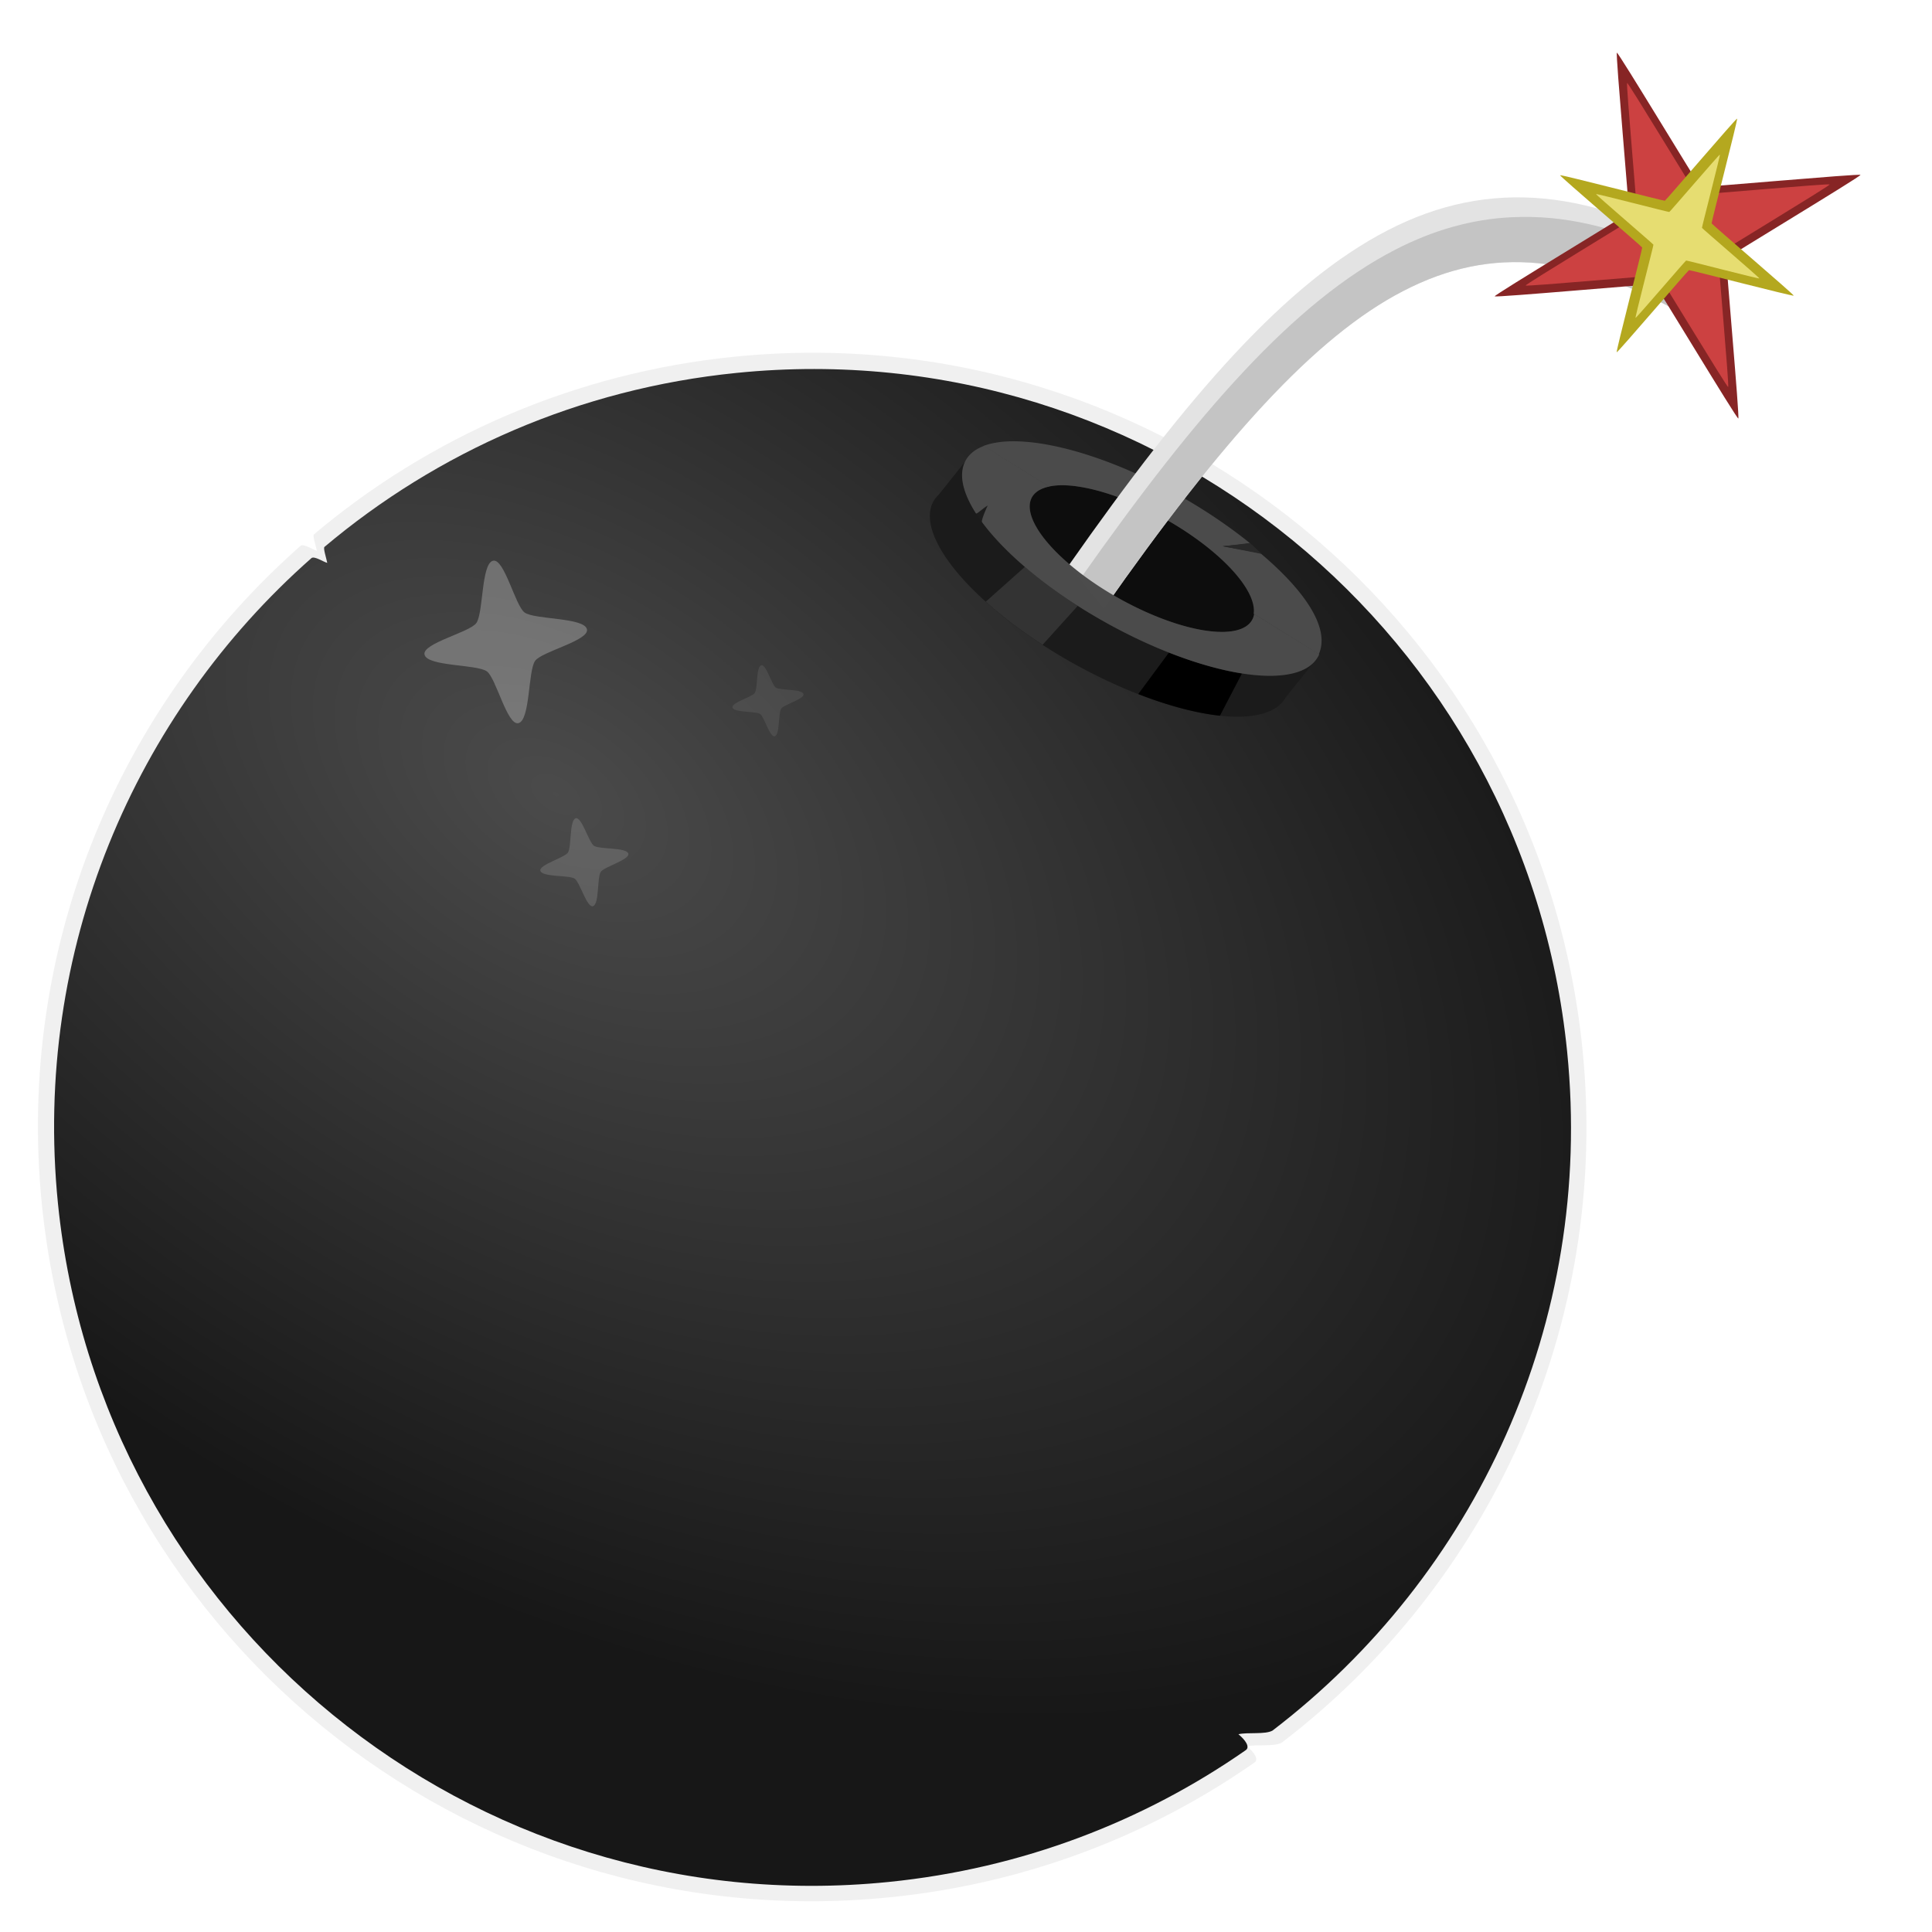 <?xml version="1.0" encoding="UTF-8" standalone="no"?>
<!-- Created with Inkscape (http://www.inkscape.org/) -->

<svg
   width="60"
   height="60"
   viewBox="0 0 15.875 15.875"
   version="1.1"
   id="svg5"
   inkscape:version="1.2 (56b05e47e7, 2022-06-09, custom)"
   sodipodi:docname="destroy.svg"
   inkscape:export-filename="../27a000a1/destroy.png"
   inkscape:export-xdpi="64"
   inkscape:export-ydpi="64"
   xmlns:inkscape="http://www.inkscape.org/namespaces/inkscape"
   xmlns:sodipodi="http://sodipodi.sourceforge.net/DTD/sodipodi-0.dtd"
   xmlns:xlink="http://www.w3.org/1999/xlink"
   xmlns="http://www.w3.org/2000/svg"
   xmlns:svg="http://www.w3.org/2000/svg">
  <sodipodi:namedview
     id="namedview7"
     pagecolor="#18b2e9"
     bordercolor="#666666"
     borderopacity="1.0"
     inkscape:showpageshadow="false"
     inkscape:pageopacity="0"
     inkscape:pagecheckerboard="0"
     inkscape:deskcolor="#d1d1d1"
     inkscape:document-units="mm"
     showgrid="false"
     showguides="true"
     inkscape:zoom="5.6568543"
     inkscape:cx="31.908193"
     inkscape:cy="44.724504"
     inkscape:window-width="1251"
     inkscape:window-height="995"
     inkscape:window-x="2589"
     inkscape:window-y="0"
     inkscape:window-maximized="0"
     inkscape:current-layer="layer1"
     showborder="true"
     borderlayer="false" />
  <defs
     id="defs2">
    <linearGradient
       inkscape:collect="always"
       id="linearGradient3009">
      <stop
         style="stop-color:#4a4a4a;stop-opacity:1;"
         offset="0"
         id="stop3005" />
      <stop
         style="stop-color:#161616;stop-opacity:1;"
         offset="1"
         id="stop3007" />
    </linearGradient>
    <radialGradient
       inkscape:collect="always"
       xlink:href="#linearGradient3009"
       id="radialGradient3011"
       cx="8.963"
       cy="13.277"
       fx="8.963"
       fy="13.277"
       r="8.976"
       gradientUnits="userSpaceOnUse"
       gradientTransform="matrix(0.963,0.622,-0.377,0.583,2.579,-7.201)" />
    <filter
       inkscape:collect="always"
       style="color-interpolation-filters:sRGB"
       id="filter3349"
       x="-0.082"
       y="-0.082"
       width="1.164"
       height="1.164">
      <feGaussianBlur
         inkscape:collect="always"
         stdDeviation="0.108"
         id="feGaussianBlur3351" />
    </filter>
    <filter
       inkscape:collect="always"
       style="color-interpolation-filters:sRGB"
       id="filter3353"
       x="-0.033"
       y="-0.033"
       width="1.067"
       height="1.067">
      <feGaussianBlur
         inkscape:collect="always"
         stdDeviation="0.044"
         id="feGaussianBlur3355" />
    </filter>
    <filter
       inkscape:collect="always"
       style="color-interpolation-filters:sRGB"
       id="filter3412"
       x="-0.01"
       y="-0.01"
       width="1.02"
       height="1.02">
      <feGaussianBlur
         inkscape:collect="always"
         stdDeviation="0.059"
         id="feGaussianBlur3414" />
    </filter>
  </defs>
  <g
     inkscape:label="Layer 1"
     inkscape:groupmode="layer"
     id="layer1"
     transform="translate(-1.824,0.314)">
    <g
       id="g4697"
       style="display:inline"
       transform="translate(0.187,0.094)">
      <path
         id="path3402"
         style="opacity:0.421;mix-blend-mode:normal;fill:#000000;fill-opacity:0.328;stroke:none;stroke-width:0.148;stroke-linejoin:round;stroke-dasharray:none;stroke-opacity:1;filter:url(#filter3412)"
         d="m 14.844,7.983 c 0.26,2.585 -0.879,4.988 -2.802,6.457 -0.069,0.04 -0.239,0.014 -0.324,0.034 0.065,0.054 0.113,0.121 0.07,0.151 C 10.814,15.306 9.656,15.754 8.389,15.881 4.426,16.28 0.89,13.39 0.491,9.426 0.249,7.022 1.218,4.775 2.901,3.29 2.928,3.267 3.017,3.327 3.053,3.336 3.044,3.293 3.011,3.196 3.026,3.183 4.098,2.28 5.445,1.679 6.946,1.528 10.91,1.13 14.446,4.02 14.844,7.983 Z"
         sodipodi:nodetypes="sccsssscssss"
         transform="matrix(0.882,0,0,0.882,1.548,1.175)" />
      <path
         id="path3274"
         style="display:inline;opacity:0.772;fill:#ffffff;fill-opacity:0.034;stroke:none;stroke-width:0.247;stroke-linejoin:round;stroke-dasharray:none;stroke-opacity:1"
         d="M 7.741,2.882 A 6.076,6.076 0 0 0 2.303,9.535 6.076,6.076 0 0 0 5.456,14.27 5.772,10.429 59.652 0 0 9.049,12.66 5.772,10.429 59.652 0 0 14.327,7.846 6.076,6.076 0 0 0 7.741,2.882 Z" />
      <path
         id="path184"
         style="opacity:0.995;fill:url(#radialGradient3011);stroke:none;stroke-width:0.128;stroke-linejoin:round;stroke-dasharray:none;stroke-opacity:1"
         d="m 14.514,8.233 c 0.225,2.233 -0.759,4.309 -2.421,5.579 -0.06,0.034 -0.206,0.012 -0.28,0.03 0.056,0.046 0.098,0.105 0.06,0.131 C 11.032,14.559 10.032,14.946 8.937,15.056 5.513,15.401 2.458,12.904 2.113,9.479 1.905,7.402 2.741,5.461 4.196,4.178 4.219,4.158 4.296,4.21 4.326,4.217 4.319,4.18 4.291,4.096 4.303,4.086 5.23,3.305 6.394,2.786 7.691,2.656 11.115,2.311 14.17,4.808 14.514,8.233 Z"
         sodipodi:nodetypes="sccsssscssss" />
    </g>
    <path
       id="path951"
       style="opacity:0.995;fill:#1c1c1c;fill-opacity:1;stroke-width:0.231;stroke-linejoin:round"
       d="M 9.761,3.47 9.538,3.75 a 1.657,0.604 29.13 0 0 -0.044,0.055 1.657,0.604 29.13 0 0 1.153,1.334 1.657,0.604 29.13 0 0 1.741,0.279 l 0.223,-0.28 A 1.657,0.604 29.13 0 1 10.915,4.804 1.657,0.604 29.13 0 1 9.761,3.47 Z" />
    <ellipse
       style="opacity:0.995;fill:#0e0e0e;fill-opacity:1;stroke-width:0.145;stroke-linejoin:round"
       id="ellipse1965"
       cx="11.873"
       cy="-1.721"
       rx="1.036"
       ry="0.378"
       transform="rotate(29.13)" />
    <path
       id="path1951"
       style="fill:#333333;fill-opacity:1;stroke:none;stroke-width:0.168px;stroke-linecap:butt;stroke-linejoin:miter;stroke-opacity:1"
       d="M 10.246,4.343 9.924,4.63 A 1.657,0.604 29.13 0 0 10.391,4.984 L 10.68,4.664 A 1.657,0.604 29.13 0 1 10.246,4.343 Z" />
    <path
       id="path4739"
       style="opacity:0.995;fill:#4c4c4c;fill-opacity:1;stroke:none;stroke-width:0.231;stroke-linejoin:round"
       d="m 10.142,3.312 c -0.092,7.999e-4 -0.172,0.014 -0.237,0.038 l 0.538,0.334 a 1.036,0.378 29.13 0 1 0.111,-0.011 1.036,0.378 29.13 0 1 0.834,0.272 1.036,0.378 29.13 0 1 0.737,0.784 l 0.535,0.333 c 0.09,-0.2 -0.085,-0.496 -0.474,-0.826 -0.009,-0.008 -0.318,-0.062 -0.318,-0.062 0,0 0.234,-0.019 0.224,-0.027 C 11.922,4.01 11.721,3.873 11.497,3.748 10.985,3.463 10.481,3.309 10.142,3.312 Z" />
    <g
       id="g4733"
       transform="translate(0.27,0.226)">
      <path
         style="color:#000000;display:inline;fill:#e3e3e3;fill-opacity:1;stroke-width:1.272;-inkscape-stroke:none"
         d="m 14.242,1.092 c -0.442,-0.042 -0.864,0.043 -1.283,0.259 -0.837,0.431 -1.642,1.354 -2.623,2.754 l 0.288,0.356 c 0.964,-1.376 1.73,-2.233 2.461,-2.61 0.731,-0.377 1.442,-0.307 2.377,0.236 L 15.64,1.591 C 15.144,1.304 14.684,1.134 14.242,1.092 Z"
         id="path1967" />
      <path
         id="path2074"
         style="color:#000000;display:inline;fill:#c4c4c4;fill-opacity:1;stroke-width:1.272;-inkscape-stroke:none"
         d="m 13.973,1.245 c -0.325,0.016 -0.641,0.105 -0.955,0.267 -0.828,0.427 -1.624,1.334 -2.589,2.706 l 0.196,0.242 c 0.964,-1.376 1.73,-2.233 2.461,-2.61 0.731,-0.377 1.441,-0.307 2.377,0.236 L 15.602,1.697 C 15.143,1.443 14.714,1.292 14.3,1.252 14.19,1.242 14.081,1.24 13.973,1.245 Z" />
    </g>
    <path
       id="path1960"
       style="opacity:0.995;fill:#000000;fill-opacity:1;stroke-width:0.231;stroke-linejoin:round"
       d="M 11.429,5.048 11.177,5.389 A 1.657,0.604 29.13 0 0 11.848,5.567 L 12.029,5.22 A 1.657,0.604 29.13 0 1 11.429,5.048 Z" />
    <path
       sodipodi:type="star"
       style="opacity:0.995;fill:#872525;fill-opacity:1;stroke:none;stroke-width:0.365;stroke-linejoin:round;stroke-dasharray:none;stroke-opacity:1"
       id="path2131"
       inkscape:flatsided="false"
       sodipodi:sides="4"
       sodipodi:cx="17.301138"
       sodipodi:cy="6.3821087"
       sodipodi:r1="1.5834231"
       sodipodi:r2="0.44255641"
       sodipodi:arg1="0.025407515"
       sodipodi:arg2="0.78665526"
       inkscape:rounded="0.01"
       inkscape:randomized="0"
       d="m 18.884,6.422 c -1.6e-5,0.013 -1.261,0.264 -1.27,0.273 -0.01,0.009 -0.34,1.27 -0.353,1.27 -0.013,-1.64e-5 -0.264,-1.261 -0.273,-1.27 -0.009,-0.01 -1.27,-0.34 -1.27,-0.353 1.6e-5,-0.013 1.261,-0.264 1.27,-0.273 0.01,-0.009 0.34,-1.27 0.353,-1.27 0.013,1.63e-5 0.264,1.261 0.273,1.27 0.009,0.01 1.27,0.34 1.27,0.353 z"
       transform="rotate(-19.81,2.825,8.848)" />
    <path
       sodipodi:type="star"
       style="opacity:0.995;fill:#cd4242;fill-opacity:1;stroke:none;stroke-width:0.365;stroke-linejoin:round;stroke-dasharray:none;stroke-opacity:1;filter:url(#filter3353)"
       id="path3345"
       inkscape:flatsided="false"
       sodipodi:sides="4"
       sodipodi:cx="17.301138"
       sodipodi:cy="6.3821087"
       sodipodi:r1="1.5834231"
       sodipodi:r2="0.44255641"
       sodipodi:arg1="0.025407515"
       sodipodi:arg2="0.78665526"
       inkscape:rounded="0.01"
       inkscape:randomized="0"
       d="m 18.884,6.422 c -1.6e-5,0.013 -1.261,0.264 -1.27,0.273 -0.01,0.009 -0.34,1.27 -0.353,1.27 -0.013,-1.64e-5 -0.264,-1.261 -0.273,-1.27 -0.009,-0.01 -1.27,-0.34 -1.27,-0.353 1.6e-5,-0.013 1.261,-0.264 1.27,-0.273 0.01,-0.009 0.34,-1.27 0.353,-1.27 0.013,1.63e-5 0.264,1.261 0.273,1.27 0.009,0.01 1.27,0.34 1.27,0.353 z"
       transform="matrix(0.782,-0.282,0.282,0.782,0.28,1.505)" />
    <path
       sodipodi:type="star"
       style="opacity:0.995;fill:#b4a81f;fill-opacity:1;stroke:none;stroke-width:0.365;stroke-linejoin:round;stroke-dasharray:none;stroke-opacity:1"
       id="path2809"
       inkscape:flatsided="false"
       sodipodi:sides="4"
       sodipodi:cx="17.301138"
       sodipodi:cy="6.3821087"
       sodipodi:r1="1.5834231"
       sodipodi:r2="0.44255641"
       sodipodi:arg1="0.025407515"
       sodipodi:arg2="0.78665526"
       inkscape:rounded="0.01"
       inkscape:randomized="0"
       d="m 18.884,6.422 c -1.6e-5,0.013 -1.261,0.264 -1.27,0.273 -0.01,0.009 -0.34,1.27 -0.353,1.27 -0.013,-1.64e-5 -0.264,-1.261 -0.273,-1.27 -0.009,-0.01 -1.27,-0.34 -1.27,-0.353 1.6e-5,-0.013 1.261,-0.264 1.27,-0.273 0.01,-0.009 0.34,-1.27 0.353,-1.27 0.013,1.63e-5 0.264,1.261 0.273,1.27 0.009,0.01 1.27,0.34 1.27,0.353 z"
       transform="matrix(0.297,-0.614,0.614,0.297,6.546,10.348)" />
    <path
       sodipodi:type="star"
       style="opacity:1;mix-blend-mode:normal;fill:#ffffff;fill-opacity:0.262;stroke:none;stroke-width:0.365;stroke-linejoin:round;stroke-dasharray:none;stroke-opacity:1"
       id="path3201"
       inkscape:flatsided="false"
       sodipodi:sides="4"
       sodipodi:cx="1.846354"
       sodipodi:cy="-2.2250834"
       sodipodi:r1="1.8980409"
       sodipodi:r2="0.80700439"
       sodipodi:arg1="1.5179973"
       sodipodi:arg2="2.2415201"
       inkscape:rounded="0.19"
       inkscape:randomized="0"
       d="M 1.947,-0.33 C 1.682,-0.299 1.542,-1.415 1.345,-1.593 1.134,-1.782 -0.017,-1.843 -0.049,-2.125 -0.079,-2.389 1.036,-2.529 1.214,-2.727 c 0.19,-0.211 0.25,-1.361 0.532,-1.394 0.264,-0.03 0.404,1.085 0.602,1.263 0.211,0.19 1.361,0.25 1.394,0.532 0.03,0.264 -1.085,0.404 -1.263,0.602 -0.19,0.211 -0.25,1.361 -0.532,1.394 z"
       transform="matrix(0.354,-0.036,0.036,0.354,5.406,5.815)" />
    <path
       sodipodi:type="star"
       style="opacity:0.995;fill:#e7de72;fill-opacity:1;stroke:none;stroke-width:0.365;stroke-linejoin:round;stroke-dasharray:none;stroke-opacity:1;filter:url(#filter3349)"
       id="path3347"
       inkscape:flatsided="false"
       sodipodi:sides="4"
       sodipodi:cx="17.301138"
       sodipodi:cy="6.3821087"
       sodipodi:r1="1.5834231"
       sodipodi:r2="0.44255641"
       sodipodi:arg1="0.025407515"
       sodipodi:arg2="0.78665526"
       inkscape:rounded="0.01"
       inkscape:randomized="0"
       d="m 18.884,6.422 c -1.6e-5,0.013 -1.261,0.264 -1.27,0.273 -0.01,0.009 -0.34,1.27 -0.353,1.27 -0.013,-1.64e-5 -0.264,-1.261 -0.273,-1.27 -0.009,-0.01 -1.27,-0.34 -1.27,-0.353 1.6e-5,-0.013 1.261,-0.264 1.27,-0.273 0.01,-0.009 0.34,-1.27 0.353,-1.27 0.013,1.63e-5 0.264,1.261 0.273,1.27 0.009,0.01 1.27,0.34 1.27,0.353 z"
       transform="matrix(0.208,-0.429,0.429,0.208,9.273,7.722)" />
    <path
       style="fill:#000000;fill-opacity:0.309;stroke:none;stroke-width:0.229px;stroke-linecap:butt;stroke-linejoin:miter;stroke-opacity:1"
       d="m 9.845,3.904 0.097,-0.063 -0.047,0.136 c -0.018,-0.024 -0.035,-0.049 -0.05,-0.073 z"
       id="path3359"
       sodipodi:nodetypes="cccc" />
    <path
       sodipodi:type="star"
       style="opacity:1;mix-blend-mode:normal;fill:#ffffff;fill-opacity:0.142;stroke:none;stroke-width:0.365;stroke-linejoin:round;stroke-dasharray:none;stroke-opacity:1"
       id="path4572"
       inkscape:flatsided="false"
       sodipodi:sides="4"
       sodipodi:cx="1.846354"
       sodipodi:cy="-2.2250834"
       sodipodi:r1="1.8980409"
       sodipodi:r2="0.80700439"
       sodipodi:arg1="1.5179973"
       sodipodi:arg2="2.2415201"
       inkscape:rounded="0.19"
       inkscape:randomized="0"
       d="M 1.947,-0.33 C 1.682,-0.299 1.542,-1.415 1.345,-1.593 1.134,-1.782 -0.017,-1.843 -0.049,-2.125 -0.079,-2.389 1.036,-2.529 1.214,-2.727 c 0.19,-0.211 0.25,-1.361 0.532,-1.394 0.264,-0.03 0.404,1.085 0.602,1.263 0.211,0.19 1.361,0.25 1.394,0.532 0.03,0.264 -1.085,0.404 -1.263,0.602 -0.19,0.211 -0.25,1.361 -0.532,1.394 z"
       transform="matrix(0.192,-0.027,0.027,0.192,6.331,7.248)" />
    <path
       sodipodi:type="star"
       style="opacity:1;mix-blend-mode:normal;fill:#ffffff;fill-opacity:0.081;stroke:none;stroke-width:0.365;stroke-linejoin:round;stroke-dasharray:none;stroke-opacity:1"
       id="path4632"
       inkscape:flatsided="false"
       sodipodi:sides="4"
       sodipodi:cx="1.846354"
       sodipodi:cy="-2.2250834"
       sodipodi:r1="1.8980409"
       sodipodi:r2="0.80700439"
       sodipodi:arg1="1.5179973"
       sodipodi:arg2="2.2415201"
       inkscape:rounded="0.19"
       inkscape:randomized="0"
       d="M 1.947,-0.33 C 1.682,-0.299 1.542,-1.415 1.345,-1.593 1.134,-1.782 -0.017,-1.843 -0.049,-2.125 -0.079,-2.389 1.036,-2.529 1.214,-2.727 c 0.19,-0.211 0.25,-1.361 0.532,-1.394 0.264,-0.03 0.404,1.085 0.602,1.263 0.211,0.19 1.361,0.25 1.394,0.532 0.03,0.264 -1.085,0.404 -1.263,0.602 -0.19,0.211 -0.25,1.361 -0.532,1.394 z"
       transform="matrix(0.155,-0.021,0.021,0.155,7.895,5.828)" />
    <path
       id="path4744"
       style="opacity:0.995;fill:#4c4c4c;fill-opacity:1;stroke:none;stroke-width:0.231;stroke-linejoin:round"
       d="m 10.077,3.315 c -0.021,0.002 -0.041,0.004 -0.06,0.007 0.019,-0.003 0.039,-0.006 0.06,-0.007 z m -0.089,0.012 c -0.019,0.004 -0.037,0.009 -0.054,0.014 0.017,-0.005 0.035,-0.01 0.054,-0.014 z m -0.079,0.023 c -0.069,0.026 -0.12,0.065 -0.15,0.119 -0.061,0.11 -0.026,0.263 0.084,0.435 0.007,0.012 0.081,-0.064 0.097,-0.063 -0.007,0.011 -0.056,0.123 -0.047,0.135 0.198,0.268 0.563,0.573 1.02,0.827 0.799,0.445 1.579,0.57 1.741,0.279 0.004,-0.006 0.007,-0.013 0.01,-0.02 L 12.129,4.73 a 1.036,0.378 29.13 0 1 -0.017,0.05 1.036,0.378 29.13 0 1 -1.088,-0.174 1.036,0.378 29.13 0 1 -0.721,-0.834 1.036,0.378 29.13 0 1 0.143,-0.088 z m 1.833,0.543 c 0.026,0.017 0.051,0.033 0.075,0.05 -0.025,-0.017 -0.05,-0.034 -0.075,-0.05 z m 0.075,0.05 c 0.025,0.017 0.049,0.033 0.073,0.05 -0.024,-0.017 -0.048,-0.033 -0.073,-0.05 z m 0.596,0.505 c 0.016,0.017 0.031,0.034 0.046,0.051 -0.015,-0.017 -0.03,-0.034 -0.046,-0.051 z" />
    <path
       style="fill:#292929;fill-opacity:1;stroke:none;stroke-width:0.265px;stroke-linecap:butt;stroke-linejoin:miter;stroke-opacity:1"
       d="m 11.872,4.175 0.224,-0.027 0.094,0.089 z"
       id="path4749" />
  </g>
</svg>
